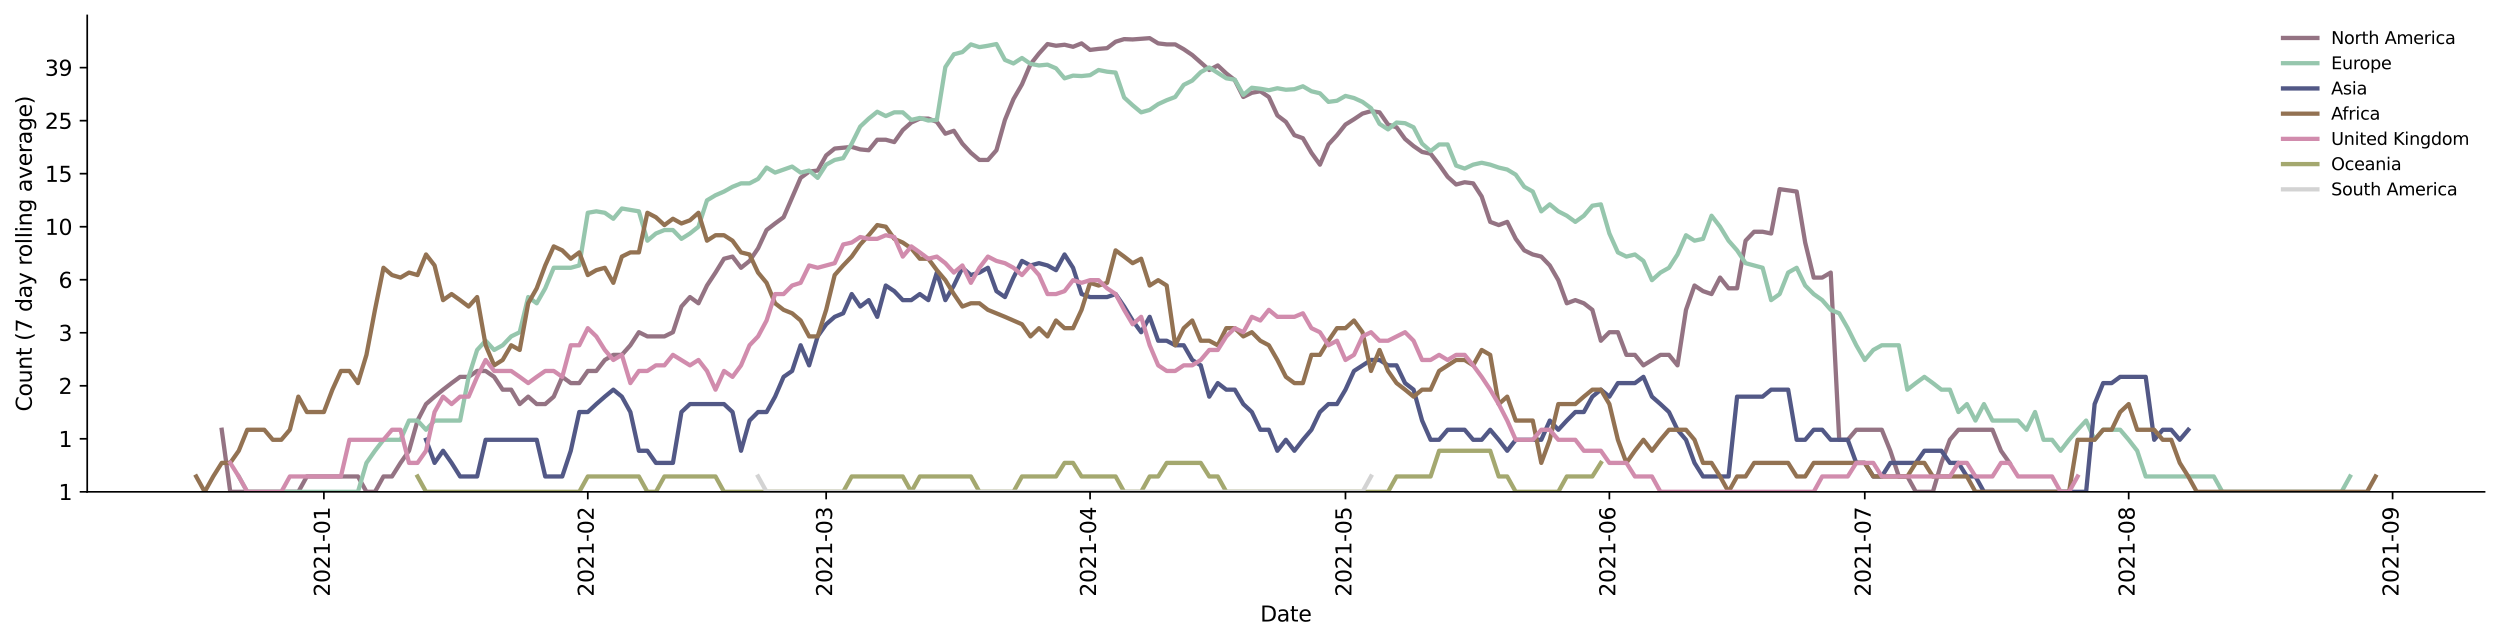 <?xml version="1.0" encoding="utf-8" standalone="no"?>
<!DOCTYPE svg PUBLIC "-//W3C//DTD SVG 1.1//EN"
  "http://www.w3.org/Graphics/SVG/1.1/DTD/svg11.dtd">
<svg height="298.621pt" version="1.1" viewBox="0 0 1163.803 298.621" width="1163.803pt" xmlns="http://www.w3.org/2000/svg" xmlns:xlink="http://www.w3.org/1999/xlink">
 <defs>
  <style type="text/css">*{stroke-linecap:butt;stroke-linejoin:round;}</style>
 </defs>
 <g id="figure_1">
  <g id="patch_1">
   <path d="M 0 298.621 
L 1163.803 298.621 
L 1163.803 0 
L 0 0 
z
" style="fill:#ffffff;"/>
  </g>
  <g id="axes_1">
   <g id="patch_2">
    <path d="M 40.603 228.96 
L 1156.603 228.96 
L 1156.603 7.2 
L 40.603 7.2 
z
" style="fill:#ffffff;"/>
   </g>
   <g id="matplotlib.axis_1">
    <g id="xtick_1">
     <g id="line2d_1">
      <defs>
       <path d="M 0 0 
L 0 3.5 
" id="m7c2597d080" style="stroke:#000000;stroke-width:0.8;"/>
      </defs>
      <g>
       <use style="stroke:#000000;stroke-width:0.8;" x="150.776" xlink:href="#m7c2597d080" y="228.96"/>
      </g>
     </g>
     <g id="text_1">
      <!-- 2021-01 -->
      <g transform="translate(153.536 277.743)rotate(-90)scale(0.1 -0.1)">
       <defs>
        <path d="M 1228 531 
L 3431 531 
L 3431 0 
L 469 0 
L 469 531 
Q 828 903 1448 1529 
Q 2069 2156 2228 2338 
Q 2531 2678 2651 2914 
Q 2772 3150 2772 3378 
Q 2772 3750 2511 3984 
Q 2250 4219 1831 4219 
Q 1534 4219 1204 4116 
Q 875 4013 500 3803 
L 500 4441 
Q 881 4594 1212 4672 
Q 1544 4750 1819 4750 
Q 2544 4750 2975 4387 
Q 3406 4025 3406 3419 
Q 3406 3131 3298 2873 
Q 3191 2616 2906 2266 
Q 2828 2175 2409 1742 
Q 1991 1309 1228 531 
z
" id="DejaVuSans-32" transform="scale(0.016)"/>
        <path d="M 2034 4250 
Q 1547 4250 1301 3770 
Q 1056 3291 1056 2328 
Q 1056 1369 1301 889 
Q 1547 409 2034 409 
Q 2525 409 2770 889 
Q 3016 1369 3016 2328 
Q 3016 3291 2770 3770 
Q 2525 4250 2034 4250 
z
M 2034 4750 
Q 2819 4750 3233 4129 
Q 3647 3509 3647 2328 
Q 3647 1150 3233 529 
Q 2819 -91 2034 -91 
Q 1250 -91 836 529 
Q 422 1150 422 2328 
Q 422 3509 836 4129 
Q 1250 4750 2034 4750 
z
" id="DejaVuSans-30" transform="scale(0.016)"/>
        <path d="M 794 531 
L 1825 531 
L 1825 4091 
L 703 3866 
L 703 4441 
L 1819 4666 
L 2450 4666 
L 2450 531 
L 3481 531 
L 3481 0 
L 794 0 
L 794 531 
z
" id="DejaVuSans-31" transform="scale(0.016)"/>
        <path d="M 313 2009 
L 1997 2009 
L 1997 1497 
L 313 1497 
L 313 2009 
z
" id="DejaVuSans-2d" transform="scale(0.016)"/>
       </defs>
       <use xlink:href="#DejaVuSans-32"/>
       <use x="63.623" xlink:href="#DejaVuSans-30"/>
       <use x="127.246" xlink:href="#DejaVuSans-32"/>
       <use x="190.869" xlink:href="#DejaVuSans-31"/>
       <use x="254.492" xlink:href="#DejaVuSans-2d"/>
       <use x="290.576" xlink:href="#DejaVuSans-30"/>
       <use x="354.199" xlink:href="#DejaVuSans-31"/>
      </g>
     </g>
    </g>
    <g id="xtick_2">
     <g id="line2d_2">
      <g>
       <use style="stroke:#000000;stroke-width:0.8;" x="273.632" xlink:href="#m7c2597d080" y="228.96"/>
      </g>
     </g>
     <g id="text_2">
      <!-- 2021-02 -->
      <g transform="translate(276.391 277.743)rotate(-90)scale(0.1 -0.1)">
       <use xlink:href="#DejaVuSans-32"/>
       <use x="63.623" xlink:href="#DejaVuSans-30"/>
       <use x="127.246" xlink:href="#DejaVuSans-32"/>
       <use x="190.869" xlink:href="#DejaVuSans-31"/>
       <use x="254.492" xlink:href="#DejaVuSans-2d"/>
       <use x="290.576" xlink:href="#DejaVuSans-30"/>
       <use x="354.199" xlink:href="#DejaVuSans-32"/>
      </g>
     </g>
    </g>
    <g id="xtick_3">
     <g id="line2d_3">
      <g>
       <use style="stroke:#000000;stroke-width:0.8;" x="384.597" xlink:href="#m7c2597d080" y="228.96"/>
      </g>
     </g>
     <g id="text_3">
      <!-- 2021-03 -->
      <g transform="translate(387.357 277.743)rotate(-90)scale(0.1 -0.1)">
       <defs>
        <path d="M 2597 2516 
Q 3050 2419 3304 2112 
Q 3559 1806 3559 1356 
Q 3559 666 3084 287 
Q 2609 -91 1734 -91 
Q 1441 -91 1130 -33 
Q 819 25 488 141 
L 488 750 
Q 750 597 1062 519 
Q 1375 441 1716 441 
Q 2309 441 2620 675 
Q 2931 909 2931 1356 
Q 2931 1769 2642 2001 
Q 2353 2234 1838 2234 
L 1294 2234 
L 1294 2753 
L 1863 2753 
Q 2328 2753 2575 2939 
Q 2822 3125 2822 3475 
Q 2822 3834 2567 4026 
Q 2313 4219 1838 4219 
Q 1578 4219 1281 4162 
Q 984 4106 628 3988 
L 628 4550 
Q 988 4650 1302 4700 
Q 1616 4750 1894 4750 
Q 2613 4750 3031 4423 
Q 3450 4097 3450 3541 
Q 3450 3153 3228 2886 
Q 3006 2619 2597 2516 
z
" id="DejaVuSans-33" transform="scale(0.016)"/>
       </defs>
       <use xlink:href="#DejaVuSans-32"/>
       <use x="63.623" xlink:href="#DejaVuSans-30"/>
       <use x="127.246" xlink:href="#DejaVuSans-32"/>
       <use x="190.869" xlink:href="#DejaVuSans-31"/>
       <use x="254.492" xlink:href="#DejaVuSans-2d"/>
       <use x="290.576" xlink:href="#DejaVuSans-30"/>
       <use x="354.199" xlink:href="#DejaVuSans-33"/>
      </g>
     </g>
    </g>
    <g id="xtick_4">
     <g id="line2d_4">
      <g>
       <use style="stroke:#000000;stroke-width:0.8;" x="507.453" xlink:href="#m7c2597d080" y="228.96"/>
      </g>
     </g>
     <g id="text_4">
      <!-- 2021-04 -->
      <g transform="translate(510.212 277.743)rotate(-90)scale(0.1 -0.1)">
       <defs>
        <path d="M 2419 4116 
L 825 1625 
L 2419 1625 
L 2419 4116 
z
M 2253 4666 
L 3047 4666 
L 3047 1625 
L 3713 1625 
L 3713 1100 
L 3047 1100 
L 3047 0 
L 2419 0 
L 2419 1100 
L 313 1100 
L 313 1709 
L 2253 4666 
z
" id="DejaVuSans-34" transform="scale(0.016)"/>
       </defs>
       <use xlink:href="#DejaVuSans-32"/>
       <use x="63.623" xlink:href="#DejaVuSans-30"/>
       <use x="127.246" xlink:href="#DejaVuSans-32"/>
       <use x="190.869" xlink:href="#DejaVuSans-31"/>
       <use x="254.492" xlink:href="#DejaVuSans-2d"/>
       <use x="290.576" xlink:href="#DejaVuSans-30"/>
       <use x="354.199" xlink:href="#DejaVuSans-34"/>
      </g>
     </g>
    </g>
    <g id="xtick_5">
     <g id="line2d_5">
      <g>
       <use style="stroke:#000000;stroke-width:0.8;" x="626.345" xlink:href="#m7c2597d080" y="228.96"/>
      </g>
     </g>
     <g id="text_5">
      <!-- 2021-05 -->
      <g transform="translate(629.104 277.743)rotate(-90)scale(0.1 -0.1)">
       <defs>
        <path d="M 691 4666 
L 3169 4666 
L 3169 4134 
L 1269 4134 
L 1269 2991 
Q 1406 3038 1543 3061 
Q 1681 3084 1819 3084 
Q 2600 3084 3056 2656 
Q 3513 2228 3513 1497 
Q 3513 744 3044 326 
Q 2575 -91 1722 -91 
Q 1428 -91 1123 -41 
Q 819 9 494 109 
L 494 744 
Q 775 591 1075 516 
Q 1375 441 1709 441 
Q 2250 441 2565 725 
Q 2881 1009 2881 1497 
Q 2881 1984 2565 2268 
Q 2250 2553 1709 2553 
Q 1456 2553 1204 2497 
Q 953 2441 691 2322 
L 691 4666 
z
" id="DejaVuSans-35" transform="scale(0.016)"/>
       </defs>
       <use xlink:href="#DejaVuSans-32"/>
       <use x="63.623" xlink:href="#DejaVuSans-30"/>
       <use x="127.246" xlink:href="#DejaVuSans-32"/>
       <use x="190.869" xlink:href="#DejaVuSans-31"/>
       <use x="254.492" xlink:href="#DejaVuSans-2d"/>
       <use x="290.576" xlink:href="#DejaVuSans-30"/>
       <use x="354.199" xlink:href="#DejaVuSans-35"/>
      </g>
     </g>
    </g>
    <g id="xtick_6">
     <g id="line2d_6">
      <g>
       <use style="stroke:#000000;stroke-width:0.8;" x="749.2" xlink:href="#m7c2597d080" y="228.96"/>
      </g>
     </g>
     <g id="text_6">
      <!-- 2021-06 -->
      <g transform="translate(751.959 277.743)rotate(-90)scale(0.1 -0.1)">
       <defs>
        <path d="M 2113 2584 
Q 1688 2584 1439 2293 
Q 1191 2003 1191 1497 
Q 1191 994 1439 701 
Q 1688 409 2113 409 
Q 2538 409 2786 701 
Q 3034 994 3034 1497 
Q 3034 2003 2786 2293 
Q 2538 2584 2113 2584 
z
M 3366 4563 
L 3366 3988 
Q 3128 4100 2886 4159 
Q 2644 4219 2406 4219 
Q 1781 4219 1451 3797 
Q 1122 3375 1075 2522 
Q 1259 2794 1537 2939 
Q 1816 3084 2150 3084 
Q 2853 3084 3261 2657 
Q 3669 2231 3669 1497 
Q 3669 778 3244 343 
Q 2819 -91 2113 -91 
Q 1303 -91 875 529 
Q 447 1150 447 2328 
Q 447 3434 972 4092 
Q 1497 4750 2381 4750 
Q 2619 4750 2861 4703 
Q 3103 4656 3366 4563 
z
" id="DejaVuSans-36" transform="scale(0.016)"/>
       </defs>
       <use xlink:href="#DejaVuSans-32"/>
       <use x="63.623" xlink:href="#DejaVuSans-30"/>
       <use x="127.246" xlink:href="#DejaVuSans-32"/>
       <use x="190.869" xlink:href="#DejaVuSans-31"/>
       <use x="254.492" xlink:href="#DejaVuSans-2d"/>
       <use x="290.576" xlink:href="#DejaVuSans-30"/>
       <use x="354.199" xlink:href="#DejaVuSans-36"/>
      </g>
     </g>
    </g>
    <g id="xtick_7">
     <g id="line2d_7">
      <g>
       <use style="stroke:#000000;stroke-width:0.8;" x="868.092" xlink:href="#m7c2597d080" y="228.96"/>
      </g>
     </g>
     <g id="text_7">
      <!-- 2021-07 -->
      <g transform="translate(870.851 277.743)rotate(-90)scale(0.1 -0.1)">
       <defs>
        <path d="M 525 4666 
L 3525 4666 
L 3525 4397 
L 1831 0 
L 1172 0 
L 2766 4134 
L 525 4134 
L 525 4666 
z
" id="DejaVuSans-37" transform="scale(0.016)"/>
       </defs>
       <use xlink:href="#DejaVuSans-32"/>
       <use x="63.623" xlink:href="#DejaVuSans-30"/>
       <use x="127.246" xlink:href="#DejaVuSans-32"/>
       <use x="190.869" xlink:href="#DejaVuSans-31"/>
       <use x="254.492" xlink:href="#DejaVuSans-2d"/>
       <use x="290.576" xlink:href="#DejaVuSans-30"/>
       <use x="354.199" xlink:href="#DejaVuSans-37"/>
      </g>
     </g>
    </g>
    <g id="xtick_8">
     <g id="line2d_8">
      <g>
       <use style="stroke:#000000;stroke-width:0.8;" x="990.947" xlink:href="#m7c2597d080" y="228.96"/>
      </g>
     </g>
     <g id="text_8">
      <!-- 2021-08 -->
      <g transform="translate(993.706 277.743)rotate(-90)scale(0.1 -0.1)">
       <defs>
        <path d="M 2034 2216 
Q 1584 2216 1326 1975 
Q 1069 1734 1069 1313 
Q 1069 891 1326 650 
Q 1584 409 2034 409 
Q 2484 409 2743 651 
Q 3003 894 3003 1313 
Q 3003 1734 2745 1975 
Q 2488 2216 2034 2216 
z
M 1403 2484 
Q 997 2584 770 2862 
Q 544 3141 544 3541 
Q 544 4100 942 4425 
Q 1341 4750 2034 4750 
Q 2731 4750 3128 4425 
Q 3525 4100 3525 3541 
Q 3525 3141 3298 2862 
Q 3072 2584 2669 2484 
Q 3125 2378 3379 2068 
Q 3634 1759 3634 1313 
Q 3634 634 3220 271 
Q 2806 -91 2034 -91 
Q 1263 -91 848 271 
Q 434 634 434 1313 
Q 434 1759 690 2068 
Q 947 2378 1403 2484 
z
M 1172 3481 
Q 1172 3119 1398 2916 
Q 1625 2713 2034 2713 
Q 2441 2713 2670 2916 
Q 2900 3119 2900 3481 
Q 2900 3844 2670 4047 
Q 2441 4250 2034 4250 
Q 1625 4250 1398 4047 
Q 1172 3844 1172 3481 
z
" id="DejaVuSans-38" transform="scale(0.016)"/>
       </defs>
       <use xlink:href="#DejaVuSans-32"/>
       <use x="63.623" xlink:href="#DejaVuSans-30"/>
       <use x="127.246" xlink:href="#DejaVuSans-32"/>
       <use x="190.869" xlink:href="#DejaVuSans-31"/>
       <use x="254.492" xlink:href="#DejaVuSans-2d"/>
       <use x="290.576" xlink:href="#DejaVuSans-30"/>
       <use x="354.199" xlink:href="#DejaVuSans-38"/>
      </g>
     </g>
    </g>
    <g id="xtick_9">
     <g id="line2d_9">
      <g>
       <use style="stroke:#000000;stroke-width:0.8;" x="1113.802" xlink:href="#m7c2597d080" y="228.96"/>
      </g>
     </g>
     <g id="text_9">
      <!-- 2021-09 -->
      <g transform="translate(1116.561 277.743)rotate(-90)scale(0.1 -0.1)">
       <defs>
        <path d="M 703 97 
L 703 672 
Q 941 559 1184 500 
Q 1428 441 1663 441 
Q 2288 441 2617 861 
Q 2947 1281 2994 2138 
Q 2813 1869 2534 1725 
Q 2256 1581 1919 1581 
Q 1219 1581 811 2004 
Q 403 2428 403 3163 
Q 403 3881 828 4315 
Q 1253 4750 1959 4750 
Q 2769 4750 3195 4129 
Q 3622 3509 3622 2328 
Q 3622 1225 3098 567 
Q 2575 -91 1691 -91 
Q 1453 -91 1209 -44 
Q 966 3 703 97 
z
M 1959 2075 
Q 2384 2075 2632 2365 
Q 2881 2656 2881 3163 
Q 2881 3666 2632 3958 
Q 2384 4250 1959 4250 
Q 1534 4250 1286 3958 
Q 1038 3666 1038 3163 
Q 1038 2656 1286 2365 
Q 1534 2075 1959 2075 
z
" id="DejaVuSans-39" transform="scale(0.016)"/>
       </defs>
       <use xlink:href="#DejaVuSans-32"/>
       <use x="63.623" xlink:href="#DejaVuSans-30"/>
       <use x="127.246" xlink:href="#DejaVuSans-32"/>
       <use x="190.869" xlink:href="#DejaVuSans-31"/>
       <use x="254.492" xlink:href="#DejaVuSans-2d"/>
       <use x="290.576" xlink:href="#DejaVuSans-30"/>
       <use x="354.199" xlink:href="#DejaVuSans-39"/>
      </g>
     </g>
    </g>
    <g id="text_10">
     <!-- Date -->
     <g transform="translate(586.652 289.341)scale(0.1 -0.1)">
      <defs>
       <path d="M 1259 4147 
L 1259 519 
L 2022 519 
Q 2988 519 3436 956 
Q 3884 1394 3884 2338 
Q 3884 3275 3436 3711 
Q 2988 4147 2022 4147 
L 1259 4147 
z
M 628 4666 
L 1925 4666 
Q 3281 4666 3915 4102 
Q 4550 3538 4550 2338 
Q 4550 1131 3912 565 
Q 3275 0 1925 0 
L 628 0 
L 628 4666 
z
" id="DejaVuSans-44" transform="scale(0.016)"/>
       <path d="M 2194 1759 
Q 1497 1759 1228 1600 
Q 959 1441 959 1056 
Q 959 750 1161 570 
Q 1363 391 1709 391 
Q 2188 391 2477 730 
Q 2766 1069 2766 1631 
L 2766 1759 
L 2194 1759 
z
M 3341 1997 
L 3341 0 
L 2766 0 
L 2766 531 
Q 2569 213 2275 61 
Q 1981 -91 1556 -91 
Q 1019 -91 701 211 
Q 384 513 384 1019 
Q 384 1609 779 1909 
Q 1175 2209 1959 2209 
L 2766 2209 
L 2766 2266 
Q 2766 2663 2505 2880 
Q 2244 3097 1772 3097 
Q 1472 3097 1187 3025 
Q 903 2953 641 2809 
L 641 3341 
Q 956 3463 1253 3523 
Q 1550 3584 1831 3584 
Q 2591 3584 2966 3190 
Q 3341 2797 3341 1997 
z
" id="DejaVuSans-61" transform="scale(0.016)"/>
       <path d="M 1172 4494 
L 1172 3500 
L 2356 3500 
L 2356 3053 
L 1172 3053 
L 1172 1153 
Q 1172 725 1289 603 
Q 1406 481 1766 481 
L 2356 481 
L 2356 0 
L 1766 0 
Q 1100 0 847 248 
Q 594 497 594 1153 
L 594 3053 
L 172 3053 
L 172 3500 
L 594 3500 
L 594 4494 
L 1172 4494 
z
" id="DejaVuSans-74" transform="scale(0.016)"/>
       <path d="M 3597 1894 
L 3597 1613 
L 953 1613 
Q 991 1019 1311 708 
Q 1631 397 2203 397 
Q 2534 397 2845 478 
Q 3156 559 3463 722 
L 3463 178 
Q 3153 47 2828 -22 
Q 2503 -91 2169 -91 
Q 1331 -91 842 396 
Q 353 884 353 1716 
Q 353 2575 817 3079 
Q 1281 3584 2069 3584 
Q 2775 3584 3186 3129 
Q 3597 2675 3597 1894 
z
M 3022 2063 
Q 3016 2534 2758 2815 
Q 2500 3097 2075 3097 
Q 1594 3097 1305 2825 
Q 1016 2553 972 2059 
L 3022 2063 
z
" id="DejaVuSans-65" transform="scale(0.016)"/>
      </defs>
      <use xlink:href="#DejaVuSans-44"/>
      <use x="77.002" xlink:href="#DejaVuSans-61"/>
      <use x="138.281" xlink:href="#DejaVuSans-74"/>
      <use x="177.49" xlink:href="#DejaVuSans-65"/>
     </g>
    </g>
   </g>
   <g id="matplotlib.axis_2">
    <g id="ytick_1">
     <g id="line2d_10">
      <defs>
       <path d="M 0 0 
L -3.5 0 
" id="m34ec161198" style="stroke:#000000;stroke-width:0.8;"/>
      </defs>
      <g>
       <use style="stroke:#000000;stroke-width:0.8;" x="40.603" xlink:href="#m34ec161198" y="228.96"/>
      </g>
     </g>
     <g id="text_11">
      <!-- 1 -->
      <g transform="translate(27.241 232.759)scale(0.1 -0.1)">
       <use xlink:href="#DejaVuSans-31"/>
      </g>
     </g>
    </g>
    <g id="ytick_2">
     <g id="line2d_11">
      <g>
       <use style="stroke:#000000;stroke-width:0.8;" x="40.603" xlink:href="#m34ec161198" y="204.276"/>
      </g>
     </g>
     <g id="text_12">
      <!-- 1 -->
      <g transform="translate(27.241 208.075)scale(0.1 -0.1)">
       <use xlink:href="#DejaVuSans-31"/>
      </g>
     </g>
    </g>
    <g id="ytick_3">
     <g id="line2d_12">
      <g>
       <use style="stroke:#000000;stroke-width:0.8;" x="40.603" xlink:href="#m34ec161198" y="179.591"/>
      </g>
     </g>
     <g id="text_13">
      <!-- 2 -->
      <g transform="translate(27.241 183.39)scale(0.1 -0.1)">
       <use xlink:href="#DejaVuSans-32"/>
      </g>
     </g>
    </g>
    <g id="ytick_4">
     <g id="line2d_13">
      <g>
       <use style="stroke:#000000;stroke-width:0.8;" x="40.603" xlink:href="#m34ec161198" y="154.907"/>
      </g>
     </g>
     <g id="text_14">
      <!-- 3 -->
      <g transform="translate(27.241 158.706)scale(0.1 -0.1)">
       <use xlink:href="#DejaVuSans-33"/>
      </g>
     </g>
    </g>
    <g id="ytick_5">
     <g id="line2d_14">
      <g>
       <use style="stroke:#000000;stroke-width:0.8;" x="40.603" xlink:href="#m34ec161198" y="130.223"/>
      </g>
     </g>
     <g id="text_15">
      <!-- 6 -->
      <g transform="translate(27.241 134.022)scale(0.1 -0.1)">
       <use xlink:href="#DejaVuSans-36"/>
      </g>
     </g>
    </g>
    <g id="ytick_6">
     <g id="line2d_15">
      <g>
       <use style="stroke:#000000;stroke-width:0.8;" x="40.603" xlink:href="#m34ec161198" y="105.538"/>
      </g>
     </g>
     <g id="text_16">
      <!-- 10 -->
      <g transform="translate(20.878 109.337)scale(0.1 -0.1)">
       <use xlink:href="#DejaVuSans-31"/>
       <use x="63.623" xlink:href="#DejaVuSans-30"/>
      </g>
     </g>
    </g>
    <g id="ytick_7">
     <g id="line2d_16">
      <g>
       <use style="stroke:#000000;stroke-width:0.8;" x="40.603" xlink:href="#m34ec161198" y="80.854"/>
      </g>
     </g>
     <g id="text_17">
      <!-- 15 -->
      <g transform="translate(20.878 84.653)scale(0.1 -0.1)">
       <use xlink:href="#DejaVuSans-31"/>
       <use x="63.623" xlink:href="#DejaVuSans-35"/>
      </g>
     </g>
    </g>
    <g id="ytick_8">
     <g id="line2d_17">
      <g>
       <use style="stroke:#000000;stroke-width:0.8;" x="40.603" xlink:href="#m34ec161198" y="56.169"/>
      </g>
     </g>
     <g id="text_18">
      <!-- 25 -->
      <g transform="translate(20.878 59.969)scale(0.1 -0.1)">
       <use xlink:href="#DejaVuSans-32"/>
       <use x="63.623" xlink:href="#DejaVuSans-35"/>
      </g>
     </g>
    </g>
    <g id="ytick_9">
     <g id="line2d_18">
      <g>
       <use style="stroke:#000000;stroke-width:0.8;" x="40.603" xlink:href="#m34ec161198" y="31.485"/>
      </g>
     </g>
     <g id="text_19">
      <!-- 39 -->
      <g transform="translate(20.878 35.284)scale(0.1 -0.1)">
       <use xlink:href="#DejaVuSans-33"/>
       <use x="63.623" xlink:href="#DejaVuSans-39"/>
      </g>
     </g>
    </g>
    <g id="text_20">
     <!-- Count (7 day rolling average) -->
     <g transform="translate(14.798 191.548)rotate(-90)scale(0.1 -0.1)">
      <defs>
       <path d="M 4122 4306 
L 4122 3641 
Q 3803 3938 3442 4084 
Q 3081 4231 2675 4231 
Q 1875 4231 1450 3742 
Q 1025 3253 1025 2328 
Q 1025 1406 1450 917 
Q 1875 428 2675 428 
Q 3081 428 3442 575 
Q 3803 722 4122 1019 
L 4122 359 
Q 3791 134 3420 21 
Q 3050 -91 2638 -91 
Q 1578 -91 968 557 
Q 359 1206 359 2328 
Q 359 3453 968 4101 
Q 1578 4750 2638 4750 
Q 3056 4750 3426 4639 
Q 3797 4528 4122 4306 
z
" id="DejaVuSans-43" transform="scale(0.016)"/>
       <path d="M 1959 3097 
Q 1497 3097 1228 2736 
Q 959 2375 959 1747 
Q 959 1119 1226 758 
Q 1494 397 1959 397 
Q 2419 397 2687 759 
Q 2956 1122 2956 1747 
Q 2956 2369 2687 2733 
Q 2419 3097 1959 3097 
z
M 1959 3584 
Q 2709 3584 3137 3096 
Q 3566 2609 3566 1747 
Q 3566 888 3137 398 
Q 2709 -91 1959 -91 
Q 1206 -91 779 398 
Q 353 888 353 1747 
Q 353 2609 779 3096 
Q 1206 3584 1959 3584 
z
" id="DejaVuSans-6f" transform="scale(0.016)"/>
       <path d="M 544 1381 
L 544 3500 
L 1119 3500 
L 1119 1403 
Q 1119 906 1312 657 
Q 1506 409 1894 409 
Q 2359 409 2629 706 
Q 2900 1003 2900 1516 
L 2900 3500 
L 3475 3500 
L 3475 0 
L 2900 0 
L 2900 538 
Q 2691 219 2414 64 
Q 2138 -91 1772 -91 
Q 1169 -91 856 284 
Q 544 659 544 1381 
z
M 1991 3584 
L 1991 3584 
z
" id="DejaVuSans-75" transform="scale(0.016)"/>
       <path d="M 3513 2113 
L 3513 0 
L 2938 0 
L 2938 2094 
Q 2938 2591 2744 2837 
Q 2550 3084 2163 3084 
Q 1697 3084 1428 2787 
Q 1159 2491 1159 1978 
L 1159 0 
L 581 0 
L 581 3500 
L 1159 3500 
L 1159 2956 
Q 1366 3272 1645 3428 
Q 1925 3584 2291 3584 
Q 2894 3584 3203 3211 
Q 3513 2838 3513 2113 
z
" id="DejaVuSans-6e" transform="scale(0.016)"/>
       <path id="DejaVuSans-20" transform="scale(0.016)"/>
       <path d="M 1984 4856 
Q 1566 4138 1362 3434 
Q 1159 2731 1159 2009 
Q 1159 1288 1364 580 
Q 1569 -128 1984 -844 
L 1484 -844 
Q 1016 -109 783 600 
Q 550 1309 550 2009 
Q 550 2706 781 3412 
Q 1013 4119 1484 4856 
L 1984 4856 
z
" id="DejaVuSans-28" transform="scale(0.016)"/>
       <path d="M 2906 2969 
L 2906 4863 
L 3481 4863 
L 3481 0 
L 2906 0 
L 2906 525 
Q 2725 213 2448 61 
Q 2172 -91 1784 -91 
Q 1150 -91 751 415 
Q 353 922 353 1747 
Q 353 2572 751 3078 
Q 1150 3584 1784 3584 
Q 2172 3584 2448 3432 
Q 2725 3281 2906 2969 
z
M 947 1747 
Q 947 1113 1208 752 
Q 1469 391 1925 391 
Q 2381 391 2643 752 
Q 2906 1113 2906 1747 
Q 2906 2381 2643 2742 
Q 2381 3103 1925 3103 
Q 1469 3103 1208 2742 
Q 947 2381 947 1747 
z
" id="DejaVuSans-64" transform="scale(0.016)"/>
       <path d="M 2059 -325 
Q 1816 -950 1584 -1140 
Q 1353 -1331 966 -1331 
L 506 -1331 
L 506 -850 
L 844 -850 
Q 1081 -850 1212 -737 
Q 1344 -625 1503 -206 
L 1606 56 
L 191 3500 
L 800 3500 
L 1894 763 
L 2988 3500 
L 3597 3500 
L 2059 -325 
z
" id="DejaVuSans-79" transform="scale(0.016)"/>
       <path d="M 2631 2963 
Q 2534 3019 2420 3045 
Q 2306 3072 2169 3072 
Q 1681 3072 1420 2755 
Q 1159 2438 1159 1844 
L 1159 0 
L 581 0 
L 581 3500 
L 1159 3500 
L 1159 2956 
Q 1341 3275 1631 3429 
Q 1922 3584 2338 3584 
Q 2397 3584 2469 3576 
Q 2541 3569 2628 3553 
L 2631 2963 
z
" id="DejaVuSans-72" transform="scale(0.016)"/>
       <path d="M 603 4863 
L 1178 4863 
L 1178 0 
L 603 0 
L 603 4863 
z
" id="DejaVuSans-6c" transform="scale(0.016)"/>
       <path d="M 603 3500 
L 1178 3500 
L 1178 0 
L 603 0 
L 603 3500 
z
M 603 4863 
L 1178 4863 
L 1178 4134 
L 603 4134 
L 603 4863 
z
" id="DejaVuSans-69" transform="scale(0.016)"/>
       <path d="M 2906 1791 
Q 2906 2416 2648 2759 
Q 2391 3103 1925 3103 
Q 1463 3103 1205 2759 
Q 947 2416 947 1791 
Q 947 1169 1205 825 
Q 1463 481 1925 481 
Q 2391 481 2648 825 
Q 2906 1169 2906 1791 
z
M 3481 434 
Q 3481 -459 3084 -895 
Q 2688 -1331 1869 -1331 
Q 1566 -1331 1297 -1286 
Q 1028 -1241 775 -1147 
L 775 -588 
Q 1028 -725 1275 -790 
Q 1522 -856 1778 -856 
Q 2344 -856 2625 -561 
Q 2906 -266 2906 331 
L 2906 616 
Q 2728 306 2450 153 
Q 2172 0 1784 0 
Q 1141 0 747 490 
Q 353 981 353 1791 
Q 353 2603 747 3093 
Q 1141 3584 1784 3584 
Q 2172 3584 2450 3431 
Q 2728 3278 2906 2969 
L 2906 3500 
L 3481 3500 
L 3481 434 
z
" id="DejaVuSans-67" transform="scale(0.016)"/>
       <path d="M 191 3500 
L 800 3500 
L 1894 563 
L 2988 3500 
L 3597 3500 
L 2284 0 
L 1503 0 
L 191 3500 
z
" id="DejaVuSans-76" transform="scale(0.016)"/>
       <path d="M 513 4856 
L 1013 4856 
Q 1481 4119 1714 3412 
Q 1947 2706 1947 2009 
Q 1947 1309 1714 600 
Q 1481 -109 1013 -844 
L 513 -844 
Q 928 -128 1133 580 
Q 1338 1288 1338 2009 
Q 1338 2731 1133 3434 
Q 928 4138 513 4856 
z
" id="DejaVuSans-29" transform="scale(0.016)"/>
      </defs>
      <use xlink:href="#DejaVuSans-43"/>
      <use x="69.824" xlink:href="#DejaVuSans-6f"/>
      <use x="131.006" xlink:href="#DejaVuSans-75"/>
      <use x="194.385" xlink:href="#DejaVuSans-6e"/>
      <use x="257.764" xlink:href="#DejaVuSans-74"/>
      <use x="296.973" xlink:href="#DejaVuSans-20"/>
      <use x="328.76" xlink:href="#DejaVuSans-28"/>
      <use x="367.773" xlink:href="#DejaVuSans-37"/>
      <use x="431.396" xlink:href="#DejaVuSans-20"/>
      <use x="463.184" xlink:href="#DejaVuSans-64"/>
      <use x="526.66" xlink:href="#DejaVuSans-61"/>
      <use x="587.939" xlink:href="#DejaVuSans-79"/>
      <use x="647.119" xlink:href="#DejaVuSans-20"/>
      <use x="678.906" xlink:href="#DejaVuSans-72"/>
      <use x="717.77" xlink:href="#DejaVuSans-6f"/>
      <use x="778.951" xlink:href="#DejaVuSans-6c"/>
      <use x="806.734" xlink:href="#DejaVuSans-6c"/>
      <use x="834.518" xlink:href="#DejaVuSans-69"/>
      <use x="862.301" xlink:href="#DejaVuSans-6e"/>
      <use x="925.68" xlink:href="#DejaVuSans-67"/>
      <use x="989.156" xlink:href="#DejaVuSans-20"/>
      <use x="1020.943" xlink:href="#DejaVuSans-61"/>
      <use x="1082.223" xlink:href="#DejaVuSans-76"/>
      <use x="1141.402" xlink:href="#DejaVuSans-65"/>
      <use x="1202.926" xlink:href="#DejaVuSans-72"/>
      <use x="1244.039" xlink:href="#DejaVuSans-61"/>
      <use x="1305.318" xlink:href="#DejaVuSans-67"/>
      <use x="1368.795" xlink:href="#DejaVuSans-65"/>
      <use x="1430.318" xlink:href="#DejaVuSans-29"/>
     </g>
    </g>
   </g>
   <g id="line2d_19">
    <path clip-path="url(#p5d20392538)" d="M 103.22 200.069 
L 107.183 228.96 
L 138.887 228.96 
L 142.85 221.803 
L 166.629 221.803 
L 170.592 228.96 
L 174.555 228.96 
L 178.518 221.803 
L 182.481 221.803 
L 186.444 215.489 
L 190.407 209.842 
L 194.37 195.779 
L 198.333 188.108 
L 202.296 184.649 
L 206.259 181.399 
L 210.222 178.336 
L 214.186 175.437 
L 218.149 175.437 
L 222.112 172.688 
L 226.075 172.688 
L 230.038 175.437 
L 234.001 181.399 
L 237.964 181.399 
L 241.927 188.108 
L 245.89 184.649 
L 249.853 188.108 
L 253.816 188.108 
L 257.779 184.649 
L 261.742 175.437 
L 265.705 178.336 
L 269.668 178.336 
L 273.632 172.688 
L 277.595 172.688 
L 281.558 167.579 
L 285.521 165.197 
L 289.484 165.197 
L 293.447 160.727 
L 297.41 154.653 
L 301.373 156.602 
L 309.299 156.602 
L 313.262 154.653 
L 317.225 142.692 
L 321.188 138.284 
L 325.151 141.182 
L 329.114 132.919 
L 333.078 126.89 
L 337.041 120.45 
L 341.004 119.448 
L 344.967 124.656 
L 348.93 121.471 
L 352.893 115.618 
L 356.856 107.092 
L 360.819 104.028 
L 364.782 101.13 
L 372.708 82.793 
L 376.671 79.869 
L 380.634 79.397 
L 384.597 72.357 
L 388.561 69.156 
L 396.487 68.384 
L 400.45 69.546 
L 404.413 69.938 
L 408.376 65.045 
L 412.339 65.045 
L 416.302 66.135 
L 420.265 60.561 
L 424.228 57.04 
L 428.191 55.212 
L 432.154 55.212 
L 436.117 56.731 
L 440.08 62.242 
L 444.043 60.893 
L 448.007 66.874 
L 451.97 71.134 
L 455.933 74.459 
L 459.896 74.459 
L 463.859 69.938 
L 467.822 55.815 
L 471.785 46.143 
L 475.748 39.271 
L 479.711 29.907 
L 483.674 24.917 
L 487.637 20.509 
L 491.6 21.299 
L 495.563 20.824 
L 499.526 21.778 
L 503.489 20.197 
L 507.453 23.242 
L 511.416 22.75 
L 515.379 22.424 
L 519.342 19.423 
L 523.305 18.209 
L 527.268 18.359 
L 535.194 17.76 
L 539.157 20.197 
L 543.12 20.666 
L 547.083 20.666 
L 551.046 22.913 
L 555.009 25.602 
L 562.936 32.588 
L 566.899 30.47 
L 570.862 34.182 
L 574.825 37.305 
L 578.788 45.141 
L 582.751 43.192 
L 586.714 42.479 
L 590.677 45.141 
L 594.64 53.736 
L 598.603 56.731 
L 602.566 62.929 
L 606.529 64.33 
L 610.492 71.134 
L 614.455 76.647 
L 618.418 67.248 
L 622.382 62.929 
L 626.345 57.977 
L 630.308 55.513 
L 634.271 52.869 
L 638.234 51.734 
L 642.197 52.298 
L 646.16 57.977 
L 650.123 59.254 
L 654.086 64.686 
L 658.049 68.003 
L 662.012 70.732 
L 665.975 71.538 
L 669.938 76.647 
L 673.901 82.295 
L 677.864 85.887 
L 681.828 84.835 
L 685.791 85.358 
L 689.754 91.475 
L 693.717 103.289 
L 697.68 104.778 
L 701.643 103.289 
L 705.606 111.186 
L 709.569 116.55 
L 713.532 118.465 
L 717.495 119.448 
L 721.458 123.574 
L 725.421 130.426 
L 729.384 141.182 
L 733.347 139.713 
L 737.311 141.182 
L 741.274 144.246 
L 745.237 158.625 
L 749.2 154.653 
L 753.163 154.653 
L 757.126 165.197 
L 761.089 165.197 
L 765.052 170.073 
L 772.978 165.197 
L 776.941 165.197 
L 780.904 170.073 
L 784.867 144.246 
L 788.83 132.919 
L 792.793 135.534 
L 796.757 136.891 
L 800.72 129.221 
L 804.683 134.211 
L 808.646 134.211 
L 812.609 112.043 
L 816.572 107.886 
L 820.535 107.886 
L 824.498 108.692 
L 828.461 88.053 
L 836.387 89.169 
L 840.35 112.915 
L 844.313 129.221 
L 848.276 129.221 
L 852.239 126.89 
L 856.203 204.733 
L 860.166 204.733 
L 864.129 200.069 
L 876.018 200.069 
L 879.981 209.842 
L 883.944 221.803 
L 887.907 221.803 
L 891.87 228.96 
L 899.796 228.96 
L 903.759 215.489 
L 907.722 204.733 
L 911.686 200.069 
L 927.538 200.069 
L 931.501 209.842 
L 935.464 215.489 
L 935.464 215.489 
" style="fill:none;stroke:#947383;stroke-linecap:square;stroke-width:2;"/>
   </g>
   <g id="line2d_20">
    <path clip-path="url(#p5d20392538)" d="M 111.146 221.803 
L 115.109 228.96 
L 166.629 228.96 
L 170.592 215.489 
L 174.555 209.842 
L 178.518 204.733 
L 186.444 204.733 
L 190.407 195.779 
L 194.37 195.779 
L 198.333 200.069 
L 202.296 195.779 
L 214.186 195.779 
L 218.149 175.437 
L 222.112 162.915 
L 226.075 158.625 
L 230.038 162.915 
L 234.001 160.727 
L 237.964 156.602 
L 241.927 154.653 
L 245.89 138.284 
L 249.853 141.182 
L 253.816 134.211 
L 257.779 124.656 
L 265.705 124.656 
L 269.668 123.574 
L 273.632 99.055 
L 277.595 98.381 
L 281.558 99.055 
L 285.521 101.84 
L 289.484 97.057 
L 297.41 98.381 
L 301.373 112.043 
L 305.336 108.692 
L 309.299 107.092 
L 313.262 107.092 
L 317.225 111.186 
L 321.188 108.692 
L 325.151 105.538 
L 329.114 93.272 
L 333.078 90.889 
L 337.041 89.169 
L 341.004 86.959 
L 344.967 85.358 
L 348.93 85.358 
L 352.893 83.297 
L 356.856 78.004 
L 360.819 80.345 
L 368.745 77.548 
L 372.708 80.345 
L 376.671 79.397 
L 380.634 82.793 
L 384.597 76.647 
L 388.561 74.459 
L 392.524 73.608 
L 396.487 66.874 
L 400.45 58.932 
L 404.413 55.212 
L 408.376 52.016 
L 412.339 54.028 
L 416.302 52.298 
L 420.265 52.298 
L 424.228 55.815 
L 428.191 54.914 
L 432.154 56.118 
L 436.117 55.815 
L 440.08 31.231 
L 444.043 25.259 
L 448.007 24.241 
L 451.97 20.666 
L 455.933 21.939 
L 459.896 21.299 
L 463.859 20.509 
L 467.822 27.891 
L 471.785 29.535 
L 475.748 26.999 
L 479.711 29.721 
L 483.674 30.47 
L 487.637 30.094 
L 491.6 31.808 
L 495.563 36.455 
L 499.526 35.203 
L 503.489 35.41 
L 507.453 34.997 
L 511.416 32.588 
L 515.379 33.379 
L 519.342 33.779 
L 523.305 45.39 
L 527.268 48.999 
L 531.231 52.298 
L 535.194 51.176 
L 539.157 48.468 
L 543.12 46.651 
L 547.083 45.141 
L 551.046 39.494 
L 555.009 37.52 
L 558.972 33.579 
L 562.936 31.423 
L 570.862 36.455 
L 574.825 37.091 
L 578.788 44.157 
L 582.751 40.851 
L 586.714 41.311 
L 590.677 42.008 
L 594.64 41.08 
L 598.603 41.775 
L 602.566 41.542 
L 606.529 40.168 
L 610.492 42.479 
L 614.455 43.431 
L 618.418 47.422 
L 622.382 46.907 
L 626.345 44.647 
L 630.308 45.64 
L 634.271 47.422 
L 638.234 50.349 
L 642.197 57.663 
L 646.16 60.231 
L 650.123 57.04 
L 654.086 57.351 
L 658.049 59.254 
L 662.012 66.874 
L 665.975 70.334 
L 669.938 67.248 
L 673.901 67.248 
L 677.864 77.096 
L 681.828 78.464 
L 685.791 76.647 
L 689.754 75.761 
L 693.717 76.647 
L 697.68 78.004 
L 701.643 78.928 
L 705.606 81.311 
L 709.569 86.959 
L 713.532 89.169 
L 717.495 98.381 
L 721.458 95.131 
L 725.421 98.381 
L 729.384 100.429 
L 733.347 103.289 
L 737.311 100.429 
L 741.274 95.765 
L 745.237 95.131 
L 749.2 108.692 
L 753.163 117.499 
L 757.126 119.448 
L 761.089 118.465 
L 765.052 121.471 
L 769.015 130.426 
L 772.978 126.89 
L 776.941 124.656 
L 780.904 118.465 
L 784.867 109.51 
L 788.83 112.043 
L 792.793 111.186 
L 796.757 100.429 
L 800.72 105.538 
L 804.683 112.043 
L 808.646 116.55 
L 812.609 122.512 
L 820.535 124.656 
L 824.498 139.713 
L 828.461 136.891 
L 832.424 126.89 
L 836.387 124.656 
L 840.35 132.919 
L 844.313 136.891 
L 848.276 139.713 
L 852.239 144.246 
L 856.203 145.846 
L 860.166 152.772 
L 864.129 160.727 
L 868.092 167.579 
L 872.055 162.915 
L 876.018 160.727 
L 883.944 160.727 
L 887.907 181.399 
L 891.87 178.336 
L 895.833 175.437 
L 899.796 178.336 
L 903.759 181.399 
L 907.722 181.399 
L 911.686 191.806 
L 915.649 188.108 
L 919.612 195.779 
L 923.575 188.108 
L 927.538 195.779 
L 939.427 195.779 
L 943.39 200.069 
L 947.353 191.806 
L 951.316 204.733 
L 955.279 204.733 
L 959.242 209.842 
L 963.205 204.733 
L 967.168 200.069 
L 971.132 195.779 
L 975.095 204.733 
L 979.058 200.069 
L 986.984 200.069 
L 990.947 204.733 
L 994.91 209.842 
L 998.873 221.803 
L 1030.578 221.803 
L 1034.541 228.96 
L 1090.024 228.96 
L 1093.987 221.803 
L 1093.987 221.803 
" style="fill:none;stroke:#96c6ad;stroke-linecap:square;stroke-width:2;"/>
   </g>
   <g id="line2d_21">
    <path clip-path="url(#p5d20392538)" d="M 198.333 204.733 
L 202.296 215.489 
L 206.259 209.842 
L 210.222 215.489 
L 214.186 221.803 
L 222.112 221.803 
L 226.075 204.733 
L 249.853 204.733 
L 253.816 221.803 
L 261.742 221.803 
L 265.705 209.842 
L 269.668 191.806 
L 273.632 191.806 
L 277.595 188.108 
L 281.558 184.649 
L 285.521 181.399 
L 289.484 184.649 
L 293.447 191.806 
L 297.41 209.842 
L 301.373 209.842 
L 305.336 215.489 
L 313.262 215.489 
L 317.225 191.806 
L 321.188 188.108 
L 337.041 188.108 
L 341.004 191.806 
L 344.967 209.842 
L 348.93 195.779 
L 352.893 191.806 
L 356.856 191.806 
L 360.819 184.649 
L 364.782 175.437 
L 368.745 172.688 
L 372.708 160.727 
L 376.671 170.073 
L 380.634 156.602 
L 384.597 150.955 
L 388.561 147.495 
L 392.524 145.846 
L 396.487 136.891 
L 400.45 142.692 
L 404.413 139.713 
L 408.376 147.495 
L 412.339 132.919 
L 416.302 135.534 
L 420.265 139.713 
L 424.228 139.713 
L 428.191 136.891 
L 432.154 139.713 
L 436.117 126.89 
L 440.08 139.713 
L 444.043 132.919 
L 448.007 124.656 
L 451.97 128.043 
L 455.933 126.89 
L 459.896 124.656 
L 463.859 135.534 
L 467.822 138.284 
L 471.785 129.221 
L 475.748 121.471 
L 479.711 123.574 
L 483.674 122.512 
L 487.637 123.574 
L 491.6 125.762 
L 495.563 118.465 
L 499.526 124.656 
L 503.489 136.891 
L 507.453 138.284 
L 515.379 138.284 
L 519.342 136.891 
L 523.305 142.692 
L 527.268 149.197 
L 531.231 154.653 
L 535.194 147.495 
L 539.157 158.625 
L 543.12 158.625 
L 547.083 160.727 
L 551.046 160.727 
L 555.009 167.579 
L 558.972 170.073 
L 562.936 184.649 
L 566.899 178.336 
L 570.862 181.399 
L 574.825 181.399 
L 578.788 188.108 
L 582.751 191.806 
L 586.714 200.069 
L 590.677 200.069 
L 594.64 209.842 
L 598.603 204.733 
L 602.566 209.842 
L 606.529 204.733 
L 610.492 200.069 
L 614.455 191.806 
L 618.418 188.108 
L 622.382 188.108 
L 626.345 181.399 
L 630.308 172.688 
L 638.234 167.579 
L 642.197 167.579 
L 646.16 170.073 
L 650.123 170.073 
L 654.086 178.336 
L 658.049 181.399 
L 662.012 195.779 
L 665.975 204.733 
L 669.938 204.733 
L 673.901 200.069 
L 681.828 200.069 
L 685.791 204.733 
L 689.754 204.733 
L 693.717 200.069 
L 697.68 204.733 
L 701.643 209.842 
L 705.606 204.733 
L 717.495 204.733 
L 721.458 195.779 
L 725.421 200.069 
L 729.384 195.779 
L 733.347 191.806 
L 737.311 191.806 
L 741.274 184.649 
L 745.237 181.399 
L 749.2 184.649 
L 753.163 178.336 
L 761.089 178.336 
L 765.052 175.437 
L 769.015 184.649 
L 772.978 188.108 
L 776.941 191.806 
L 780.904 200.069 
L 784.867 204.733 
L 788.83 215.489 
L 792.793 221.803 
L 804.683 221.803 
L 808.646 184.649 
L 820.535 184.649 
L 824.498 181.399 
L 832.424 181.399 
L 836.387 204.733 
L 840.35 204.733 
L 844.313 200.069 
L 848.276 200.069 
L 852.239 204.733 
L 860.166 204.733 
L 864.129 215.489 
L 868.092 215.489 
L 872.055 221.803 
L 876.018 221.803 
L 879.981 215.489 
L 891.87 215.489 
L 895.833 209.842 
L 903.759 209.842 
L 907.722 215.489 
L 911.686 215.489 
L 915.649 221.803 
L 919.612 221.803 
L 923.575 228.96 
L 971.132 228.96 
L 975.095 188.108 
L 979.058 178.336 
L 983.021 178.336 
L 986.984 175.437 
L 998.873 175.437 
L 1002.836 204.733 
L 1006.799 200.069 
L 1010.762 200.069 
L 1014.725 204.733 
L 1018.688 200.069 
L 1018.688 200.069 
" style="fill:none;stroke:#525886;stroke-linecap:square;stroke-width:2;"/>
   </g>
   <g id="line2d_22">
    <path clip-path="url(#p5d20392538)" d="M 91.33 221.803 
L 95.293 228.96 
L 99.257 221.803 
L 103.22 215.489 
L 107.183 215.489 
L 111.146 209.842 
L 115.109 200.069 
L 123.035 200.069 
L 126.998 204.733 
L 130.961 204.733 
L 134.924 200.069 
L 138.887 184.649 
L 142.85 191.806 
L 150.776 191.806 
L 154.739 181.399 
L 158.703 172.688 
L 162.666 172.688 
L 166.629 178.336 
L 170.592 165.197 
L 174.555 144.246 
L 178.518 124.656 
L 182.481 128.043 
L 186.444 129.221 
L 190.407 126.89 
L 194.37 128.043 
L 198.333 118.465 
L 202.296 123.574 
L 206.259 139.713 
L 210.222 136.891 
L 214.186 139.713 
L 218.149 142.692 
L 222.112 138.284 
L 226.075 160.727 
L 230.038 170.073 
L 234.001 167.579 
L 237.964 160.727 
L 241.927 162.915 
L 245.89 141.182 
L 249.853 134.211 
L 253.816 123.574 
L 257.779 114.702 
L 261.742 116.55 
L 265.705 120.45 
L 269.668 117.499 
L 273.632 128.043 
L 277.595 125.762 
L 281.558 124.656 
L 285.521 131.658 
L 289.484 119.448 
L 293.447 117.499 
L 297.41 117.499 
L 301.373 99.055 
L 305.336 101.13 
L 309.299 104.778 
L 313.262 101.84 
L 317.225 104.028 
L 321.188 102.56 
L 325.151 99.055 
L 329.114 112.043 
L 333.078 109.51 
L 337.041 109.51 
L 341.004 112.043 
L 344.967 117.499 
L 348.93 118.465 
L 352.893 126.89 
L 356.856 131.658 
L 360.819 141.182 
L 364.782 144.246 
L 368.745 145.846 
L 372.708 149.197 
L 376.671 156.602 
L 380.634 156.602 
L 384.597 144.246 
L 388.561 128.043 
L 392.524 123.574 
L 396.487 119.448 
L 400.45 113.801 
L 404.413 109.51 
L 408.376 104.778 
L 412.339 105.538 
L 416.302 111.186 
L 420.265 112.915 
L 424.228 115.618 
L 428.191 120.45 
L 432.154 120.45 
L 436.117 125.762 
L 440.08 130.426 
L 444.043 136.891 
L 448.007 142.692 
L 451.97 141.182 
L 455.933 141.182 
L 459.896 144.246 
L 467.822 147.495 
L 475.748 150.955 
L 479.711 156.602 
L 483.674 152.772 
L 487.637 156.602 
L 491.6 149.197 
L 495.563 152.772 
L 499.526 152.772 
L 503.489 144.246 
L 507.453 131.658 
L 511.416 132.919 
L 515.379 131.658 
L 519.342 116.55 
L 523.305 119.448 
L 527.268 122.512 
L 531.231 120.45 
L 535.194 132.919 
L 539.157 130.426 
L 543.12 132.919 
L 547.083 160.727 
L 551.046 152.772 
L 555.009 149.197 
L 558.972 158.625 
L 562.936 158.625 
L 566.899 160.727 
L 570.862 152.772 
L 574.825 152.772 
L 578.788 156.602 
L 582.751 154.653 
L 586.714 158.625 
L 590.677 160.727 
L 594.64 167.579 
L 598.603 175.437 
L 602.566 178.336 
L 606.529 178.336 
L 610.492 165.197 
L 614.455 165.197 
L 618.418 158.625 
L 622.382 152.772 
L 626.345 152.772 
L 630.308 149.197 
L 634.271 154.653 
L 638.234 172.688 
L 642.197 162.915 
L 646.16 172.688 
L 650.123 178.336 
L 654.086 181.399 
L 658.049 184.649 
L 662.012 181.399 
L 665.975 181.399 
L 669.938 172.688 
L 677.864 167.579 
L 681.828 167.579 
L 685.791 170.073 
L 689.754 162.915 
L 693.717 165.197 
L 697.68 188.108 
L 701.643 184.649 
L 705.606 195.779 
L 713.532 195.779 
L 717.495 215.489 
L 721.458 204.733 
L 725.421 188.108 
L 733.347 188.108 
L 737.311 184.649 
L 741.274 181.399 
L 745.237 181.399 
L 749.2 188.108 
L 753.163 204.733 
L 757.126 215.489 
L 761.089 209.842 
L 765.052 204.733 
L 769.015 209.842 
L 772.978 204.733 
L 776.941 200.069 
L 784.867 200.069 
L 788.83 204.733 
L 792.793 215.489 
L 796.757 215.489 
L 800.72 221.803 
L 804.683 228.96 
L 808.646 221.803 
L 812.609 221.803 
L 816.572 215.489 
L 832.424 215.489 
L 836.387 221.803 
L 840.35 221.803 
L 844.313 215.489 
L 868.092 215.489 
L 872.055 221.803 
L 887.907 221.803 
L 891.87 215.489 
L 895.833 215.489 
L 899.796 221.803 
L 915.649 221.803 
L 919.612 228.96 
L 963.205 228.96 
L 967.168 204.733 
L 975.095 204.733 
L 979.058 200.069 
L 983.021 200.069 
L 986.984 191.806 
L 990.947 188.108 
L 994.91 200.069 
L 1002.836 200.069 
L 1006.799 204.733 
L 1010.762 204.733 
L 1014.725 215.489 
L 1018.688 221.803 
L 1022.651 228.96 
L 1101.913 228.96 
L 1105.876 221.803 
L 1105.876 221.803 
" style="fill:none;stroke:#937252;stroke-linecap:square;stroke-width:2;"/>
   </g>
   <g id="line2d_23">
    <path clip-path="url(#p5d20392538)" d="M 107.183 215.489 
L 111.146 221.803 
L 115.109 228.96 
L 130.961 228.96 
L 134.924 221.803 
L 158.703 221.803 
L 162.666 204.733 
L 178.518 204.733 
L 182.481 200.069 
L 186.444 200.069 
L 190.407 215.489 
L 194.37 215.489 
L 198.333 209.842 
L 202.296 191.806 
L 206.259 184.649 
L 210.222 188.108 
L 214.186 184.649 
L 218.149 184.649 
L 222.112 175.437 
L 226.075 167.579 
L 230.038 172.688 
L 237.964 172.688 
L 241.927 175.437 
L 245.89 178.336 
L 249.853 175.437 
L 253.816 172.688 
L 257.779 172.688 
L 261.742 175.437 
L 265.705 160.727 
L 269.668 160.727 
L 273.632 152.772 
L 277.595 156.602 
L 281.558 162.915 
L 285.521 167.579 
L 289.484 165.197 
L 293.447 178.336 
L 297.41 172.688 
L 301.373 172.688 
L 305.336 170.073 
L 309.299 170.073 
L 313.262 165.197 
L 321.188 170.073 
L 325.151 167.579 
L 329.114 172.688 
L 333.078 181.399 
L 337.041 172.688 
L 341.004 175.437 
L 344.967 170.073 
L 348.93 160.727 
L 352.893 156.602 
L 356.856 149.197 
L 360.819 136.891 
L 364.782 136.891 
L 368.745 132.919 
L 372.708 131.658 
L 376.671 123.574 
L 380.634 124.656 
L 388.561 122.512 
L 392.524 113.801 
L 396.487 112.915 
L 400.45 110.342 
L 404.413 111.186 
L 408.376 111.186 
L 412.339 109.51 
L 416.302 110.342 
L 420.265 119.448 
L 424.228 114.702 
L 428.191 117.499 
L 432.154 120.45 
L 436.117 119.448 
L 440.08 122.512 
L 444.043 126.89 
L 448.007 123.574 
L 451.97 131.658 
L 455.933 124.656 
L 459.896 119.448 
L 463.859 121.471 
L 467.822 122.512 
L 471.785 124.656 
L 475.748 128.043 
L 479.711 123.574 
L 483.674 128.043 
L 487.637 136.891 
L 491.6 136.891 
L 495.563 135.534 
L 499.526 130.426 
L 503.489 131.658 
L 507.453 130.426 
L 511.416 130.426 
L 515.379 134.211 
L 519.342 136.891 
L 523.305 144.246 
L 527.268 150.955 
L 531.231 147.495 
L 535.194 160.727 
L 539.157 170.073 
L 543.12 172.688 
L 547.083 172.688 
L 551.046 170.073 
L 555.009 170.073 
L 558.972 167.579 
L 562.936 162.915 
L 566.899 162.915 
L 570.862 156.602 
L 574.825 152.772 
L 578.788 154.653 
L 582.751 147.495 
L 586.714 149.197 
L 590.677 144.246 
L 594.64 147.495 
L 602.566 147.495 
L 606.529 145.846 
L 610.492 152.772 
L 614.455 154.653 
L 618.418 160.727 
L 622.382 158.625 
L 626.345 167.579 
L 630.308 165.197 
L 634.271 156.602 
L 638.234 154.653 
L 642.197 158.625 
L 646.16 158.625 
L 654.086 154.653 
L 658.049 158.625 
L 662.012 167.579 
L 665.975 167.579 
L 669.938 165.197 
L 673.901 167.579 
L 677.864 165.197 
L 681.828 165.197 
L 685.791 170.073 
L 689.754 175.437 
L 693.717 181.399 
L 697.68 188.108 
L 701.643 195.779 
L 705.606 204.733 
L 713.532 204.733 
L 717.495 200.069 
L 721.458 200.069 
L 725.421 204.733 
L 733.347 204.733 
L 737.311 209.842 
L 745.237 209.842 
L 749.2 215.489 
L 757.126 215.489 
L 761.089 221.803 
L 769.015 221.803 
L 772.978 228.96 
L 844.313 228.96 
L 848.276 221.803 
L 860.166 221.803 
L 864.129 215.489 
L 872.055 215.489 
L 876.018 221.803 
L 907.722 221.803 
L 911.686 215.489 
L 915.649 215.489 
L 919.612 221.803 
L 927.538 221.803 
L 931.501 215.489 
L 935.464 215.489 
L 939.427 221.803 
L 955.279 221.803 
L 959.242 228.96 
L 963.205 228.96 
L 967.168 221.803 
L 967.168 221.803 
" style="fill:none;stroke:#d18cad;stroke-linecap:square;stroke-width:2;"/>
   </g>
   <g id="line2d_24">
    <path clip-path="url(#p5d20392538)" d="M 194.37 221.803 
L 198.333 228.96 
L 269.668 228.96 
L 273.632 221.803 
L 297.41 221.803 
L 301.373 228.96 
L 305.336 228.96 
L 309.299 221.803 
L 333.078 221.803 
L 337.041 228.96 
L 392.524 228.96 
L 396.487 221.803 
L 420.265 221.803 
L 424.228 228.96 
L 428.191 221.803 
L 451.97 221.803 
L 455.933 228.96 
L 471.785 228.96 
L 475.748 221.803 
L 491.6 221.803 
L 495.563 215.489 
L 499.526 215.489 
L 503.489 221.803 
L 519.342 221.803 
L 523.305 228.96 
L 531.231 228.96 
L 535.194 221.803 
L 539.157 221.803 
L 543.12 215.489 
L 558.972 215.489 
L 562.936 221.803 
L 566.899 221.803 
L 570.862 228.96 
L 646.16 228.96 
L 650.123 221.803 
L 665.975 221.803 
L 669.938 209.842 
L 693.717 209.842 
L 697.68 221.803 
L 701.643 221.803 
L 705.606 228.96 
L 725.421 228.96 
L 729.384 221.803 
L 741.274 221.803 
L 745.237 215.489 
L 745.237 215.489 
" style="fill:none;stroke:#a4a86f;stroke-linecap:square;stroke-width:2;"/>
   </g>
   <g id="line2d_25">
    <path clip-path="url(#p5d20392538)" d="M 352.893 221.803 
L 356.856 228.96 
L 360.819 228.96 
L 364.782 228.96 
L 368.745 228.96 
L 372.708 228.96 
L 376.671 228.96 
L 380.634 228.96 
L 384.597 228.96 
L 388.561 228.96 
L 392.524 228.96 
L 396.487 228.96 
L 400.45 228.96 
L 404.413 228.96 
L 408.376 228.96 
L 412.339 228.96 
L 416.302 228.96 
L 420.265 228.96 
L 424.228 228.96 
L 428.191 228.96 
L 432.154 228.96 
L 436.117 228.96 
L 440.08 228.96 
L 444.043 228.96 
L 448.007 228.96 
L 451.97 228.96 
L 455.933 228.96 
L 459.896 228.96 
L 463.859 228.96 
L 467.822 228.96 
L 471.785 228.96 
L 475.748 228.96 
L 479.711 228.96 
L 483.674 228.96 
L 487.637 228.96 
L 491.6 228.96 
L 495.563 228.96 
L 499.526 228.96 
L 503.489 228.96 
L 507.453 228.96 
L 511.416 228.96 
L 515.379 228.96 
L 519.342 228.96 
L 523.305 228.96 
L 527.268 228.96 
L 531.231 228.96 
L 535.194 228.96 
L 539.157 228.96 
L 543.12 228.96 
L 547.083 228.96 
L 551.046 228.96 
L 555.009 228.96 
L 558.972 228.96 
L 562.936 228.96 
L 566.899 228.96 
L 570.862 228.96 
L 574.825 228.96 
L 578.788 228.96 
L 582.751 228.96 
L 586.714 228.96 
L 590.677 228.96 
L 594.64 228.96 
L 598.603 228.96 
L 602.566 228.96 
L 606.529 228.96 
L 610.492 228.96 
L 614.455 228.96 
L 618.418 228.96 
L 622.382 228.96 
L 626.345 228.96 
L 630.308 228.96 
L 634.271 228.96 
L 638.234 221.803 
" style="fill:none;stroke:#d3d3d3;stroke-linecap:square;stroke-width:2;"/>
   </g>
   <g id="patch_3">
    <path d="M 40.603 228.96 
L 40.603 7.2 
" style="fill:none;stroke:#000000;stroke-linecap:square;stroke-linejoin:miter;stroke-width:0.8;"/>
   </g>
   <g id="patch_4">
    <path d="M 40.603 228.96 
L 1156.603 228.96 
" style="fill:none;stroke:#000000;stroke-linecap:square;stroke-linejoin:miter;stroke-width:0.8;"/>
   </g>
   <g id="legend_1">
    <g id="line2d_26">
     <path d="M 1062.792 17.679 
L 1078.792 17.679 
" style="fill:none;stroke:#947383;stroke-linecap:square;stroke-width:2;"/>
    </g>
    <g id="line2d_27"/>
    <g id="text_21">
     <!-- North America -->
     <g transform="translate(1085.192 20.479)scale(0.08 -0.08)">
      <defs>
       <path d="M 628 4666 
L 1478 4666 
L 3547 763 
L 3547 4666 
L 4159 4666 
L 4159 0 
L 3309 0 
L 1241 3903 
L 1241 0 
L 628 0 
L 628 4666 
z
" id="DejaVuSans-4e" transform="scale(0.016)"/>
       <path d="M 3513 2113 
L 3513 0 
L 2938 0 
L 2938 2094 
Q 2938 2591 2744 2837 
Q 2550 3084 2163 3084 
Q 1697 3084 1428 2787 
Q 1159 2491 1159 1978 
L 1159 0 
L 581 0 
L 581 4863 
L 1159 4863 
L 1159 2956 
Q 1366 3272 1645 3428 
Q 1925 3584 2291 3584 
Q 2894 3584 3203 3211 
Q 3513 2838 3513 2113 
z
" id="DejaVuSans-68" transform="scale(0.016)"/>
       <path d="M 2188 4044 
L 1331 1722 
L 3047 1722 
L 2188 4044 
z
M 1831 4666 
L 2547 4666 
L 4325 0 
L 3669 0 
L 3244 1197 
L 1141 1197 
L 716 0 
L 50 0 
L 1831 4666 
z
" id="DejaVuSans-41" transform="scale(0.016)"/>
       <path d="M 3328 2828 
Q 3544 3216 3844 3400 
Q 4144 3584 4550 3584 
Q 5097 3584 5394 3201 
Q 5691 2819 5691 2113 
L 5691 0 
L 5113 0 
L 5113 2094 
Q 5113 2597 4934 2840 
Q 4756 3084 4391 3084 
Q 3944 3084 3684 2787 
Q 3425 2491 3425 1978 
L 3425 0 
L 2847 0 
L 2847 2094 
Q 2847 2600 2669 2842 
Q 2491 3084 2119 3084 
Q 1678 3084 1418 2786 
Q 1159 2488 1159 1978 
L 1159 0 
L 581 0 
L 581 3500 
L 1159 3500 
L 1159 2956 
Q 1356 3278 1631 3431 
Q 1906 3584 2284 3584 
Q 2666 3584 2933 3390 
Q 3200 3197 3328 2828 
z
" id="DejaVuSans-6d" transform="scale(0.016)"/>
       <path d="M 3122 3366 
L 3122 2828 
Q 2878 2963 2633 3030 
Q 2388 3097 2138 3097 
Q 1578 3097 1268 2742 
Q 959 2388 959 1747 
Q 959 1106 1268 751 
Q 1578 397 2138 397 
Q 2388 397 2633 464 
Q 2878 531 3122 666 
L 3122 134 
Q 2881 22 2623 -34 
Q 2366 -91 2075 -91 
Q 1284 -91 818 406 
Q 353 903 353 1747 
Q 353 2603 823 3093 
Q 1294 3584 2113 3584 
Q 2378 3584 2631 3529 
Q 2884 3475 3122 3366 
z
" id="DejaVuSans-63" transform="scale(0.016)"/>
      </defs>
      <use xlink:href="#DejaVuSans-4e"/>
      <use x="74.805" xlink:href="#DejaVuSans-6f"/>
      <use x="135.986" xlink:href="#DejaVuSans-72"/>
      <use x="177.1" xlink:href="#DejaVuSans-74"/>
      <use x="216.309" xlink:href="#DejaVuSans-68"/>
      <use x="279.688" xlink:href="#DejaVuSans-20"/>
      <use x="311.475" xlink:href="#DejaVuSans-41"/>
      <use x="379.883" xlink:href="#DejaVuSans-6d"/>
      <use x="477.295" xlink:href="#DejaVuSans-65"/>
      <use x="538.818" xlink:href="#DejaVuSans-72"/>
      <use x="579.932" xlink:href="#DejaVuSans-69"/>
      <use x="607.715" xlink:href="#DejaVuSans-63"/>
      <use x="662.695" xlink:href="#DejaVuSans-61"/>
     </g>
    </g>
    <g id="line2d_28">
     <path d="M 1062.792 29.421 
L 1078.792 29.421 
" style="fill:none;stroke:#96c6ad;stroke-linecap:square;stroke-width:2;"/>
    </g>
    <g id="line2d_29"/>
    <g id="text_22">
     <!-- Europe -->
     <g transform="translate(1085.192 32.221)scale(0.08 -0.08)">
      <defs>
       <path d="M 628 4666 
L 3578 4666 
L 3578 4134 
L 1259 4134 
L 1259 2753 
L 3481 2753 
L 3481 2222 
L 1259 2222 
L 1259 531 
L 3634 531 
L 3634 0 
L 628 0 
L 628 4666 
z
" id="DejaVuSans-45" transform="scale(0.016)"/>
       <path d="M 1159 525 
L 1159 -1331 
L 581 -1331 
L 581 3500 
L 1159 3500 
L 1159 2969 
Q 1341 3281 1617 3432 
Q 1894 3584 2278 3584 
Q 2916 3584 3314 3078 
Q 3713 2572 3713 1747 
Q 3713 922 3314 415 
Q 2916 -91 2278 -91 
Q 1894 -91 1617 61 
Q 1341 213 1159 525 
z
M 3116 1747 
Q 3116 2381 2855 2742 
Q 2594 3103 2138 3103 
Q 1681 3103 1420 2742 
Q 1159 2381 1159 1747 
Q 1159 1113 1420 752 
Q 1681 391 2138 391 
Q 2594 391 2855 752 
Q 3116 1113 3116 1747 
z
" id="DejaVuSans-70" transform="scale(0.016)"/>
      </defs>
      <use xlink:href="#DejaVuSans-45"/>
      <use x="63.184" xlink:href="#DejaVuSans-75"/>
      <use x="126.562" xlink:href="#DejaVuSans-72"/>
      <use x="165.426" xlink:href="#DejaVuSans-6f"/>
      <use x="226.607" xlink:href="#DejaVuSans-70"/>
      <use x="290.084" xlink:href="#DejaVuSans-65"/>
     </g>
    </g>
    <g id="line2d_30">
     <path d="M 1062.792 41.164 
L 1078.792 41.164 
" style="fill:none;stroke:#525886;stroke-linecap:square;stroke-width:2;"/>
    </g>
    <g id="line2d_31"/>
    <g id="text_23">
     <!-- Asia -->
     <g transform="translate(1085.192 43.964)scale(0.08 -0.08)">
      <defs>
       <path d="M 2834 3397 
L 2834 2853 
Q 2591 2978 2328 3040 
Q 2066 3103 1784 3103 
Q 1356 3103 1142 2972 
Q 928 2841 928 2578 
Q 928 2378 1081 2264 
Q 1234 2150 1697 2047 
L 1894 2003 
Q 2506 1872 2764 1633 
Q 3022 1394 3022 966 
Q 3022 478 2636 193 
Q 2250 -91 1575 -91 
Q 1294 -91 989 -36 
Q 684 19 347 128 
L 347 722 
Q 666 556 975 473 
Q 1284 391 1588 391 
Q 1994 391 2212 530 
Q 2431 669 2431 922 
Q 2431 1156 2273 1281 
Q 2116 1406 1581 1522 
L 1381 1569 
Q 847 1681 609 1914 
Q 372 2147 372 2553 
Q 372 3047 722 3315 
Q 1072 3584 1716 3584 
Q 2034 3584 2315 3537 
Q 2597 3491 2834 3397 
z
" id="DejaVuSans-73" transform="scale(0.016)"/>
      </defs>
      <use xlink:href="#DejaVuSans-41"/>
      <use x="68.408" xlink:href="#DejaVuSans-73"/>
      <use x="120.508" xlink:href="#DejaVuSans-69"/>
      <use x="148.291" xlink:href="#DejaVuSans-61"/>
     </g>
    </g>
    <g id="line2d_32">
     <path d="M 1062.792 52.906 
L 1078.792 52.906 
" style="fill:none;stroke:#937252;stroke-linecap:square;stroke-width:2;"/>
    </g>
    <g id="line2d_33"/>
    <g id="text_24">
     <!-- Africa -->
     <g transform="translate(1085.192 55.706)scale(0.08 -0.08)">
      <defs>
       <path d="M 2375 4863 
L 2375 4384 
L 1825 4384 
Q 1516 4384 1395 4259 
Q 1275 4134 1275 3809 
L 1275 3500 
L 2222 3500 
L 2222 3053 
L 1275 3053 
L 1275 0 
L 697 0 
L 697 3053 
L 147 3053 
L 147 3500 
L 697 3500 
L 697 3744 
Q 697 4328 969 4595 
Q 1241 4863 1831 4863 
L 2375 4863 
z
" id="DejaVuSans-66" transform="scale(0.016)"/>
      </defs>
      <use xlink:href="#DejaVuSans-41"/>
      <use x="64.783" xlink:href="#DejaVuSans-66"/>
      <use x="99.988" xlink:href="#DejaVuSans-72"/>
      <use x="141.102" xlink:href="#DejaVuSans-69"/>
      <use x="168.885" xlink:href="#DejaVuSans-63"/>
      <use x="223.865" xlink:href="#DejaVuSans-61"/>
     </g>
    </g>
    <g id="line2d_34">
     <path d="M 1062.792 64.649 
L 1078.792 64.649 
" style="fill:none;stroke:#d18cad;stroke-linecap:square;stroke-width:2;"/>
    </g>
    <g id="line2d_35"/>
    <g id="text_25">
     <!-- United Kingdom -->
     <g transform="translate(1085.192 67.449)scale(0.08 -0.08)">
      <defs>
       <path d="M 556 4666 
L 1191 4666 
L 1191 1831 
Q 1191 1081 1462 751 
Q 1734 422 2344 422 
Q 2950 422 3222 751 
Q 3494 1081 3494 1831 
L 3494 4666 
L 4128 4666 
L 4128 1753 
Q 4128 841 3676 375 
Q 3225 -91 2344 -91 
Q 1459 -91 1007 375 
Q 556 841 556 1753 
L 556 4666 
z
" id="DejaVuSans-55" transform="scale(0.016)"/>
       <path d="M 628 4666 
L 1259 4666 
L 1259 2694 
L 3353 4666 
L 4166 4666 
L 1850 2491 
L 4331 0 
L 3500 0 
L 1259 2247 
L 1259 0 
L 628 0 
L 628 4666 
z
" id="DejaVuSans-4b" transform="scale(0.016)"/>
      </defs>
      <use xlink:href="#DejaVuSans-55"/>
      <use x="73.193" xlink:href="#DejaVuSans-6e"/>
      <use x="136.572" xlink:href="#DejaVuSans-69"/>
      <use x="164.355" xlink:href="#DejaVuSans-74"/>
      <use x="203.564" xlink:href="#DejaVuSans-65"/>
      <use x="265.088" xlink:href="#DejaVuSans-64"/>
      <use x="328.564" xlink:href="#DejaVuSans-20"/>
      <use x="360.352" xlink:href="#DejaVuSans-4b"/>
      <use x="425.928" xlink:href="#DejaVuSans-69"/>
      <use x="453.711" xlink:href="#DejaVuSans-6e"/>
      <use x="517.09" xlink:href="#DejaVuSans-67"/>
      <use x="580.566" xlink:href="#DejaVuSans-64"/>
      <use x="644.043" xlink:href="#DejaVuSans-6f"/>
      <use x="705.225" xlink:href="#DejaVuSans-6d"/>
     </g>
    </g>
    <g id="line2d_36">
     <path d="M 1062.792 76.391 
L 1078.792 76.391 
" style="fill:none;stroke:#a4a86f;stroke-linecap:square;stroke-width:2;"/>
    </g>
    <g id="line2d_37"/>
    <g id="text_26">
     <!-- Oceania -->
     <g transform="translate(1085.192 79.191)scale(0.08 -0.08)">
      <defs>
       <path d="M 2522 4238 
Q 1834 4238 1429 3725 
Q 1025 3213 1025 2328 
Q 1025 1447 1429 934 
Q 1834 422 2522 422 
Q 3209 422 3611 934 
Q 4013 1447 4013 2328 
Q 4013 3213 3611 3725 
Q 3209 4238 2522 4238 
z
M 2522 4750 
Q 3503 4750 4090 4092 
Q 4678 3434 4678 2328 
Q 4678 1225 4090 567 
Q 3503 -91 2522 -91 
Q 1538 -91 948 565 
Q 359 1222 359 2328 
Q 359 3434 948 4092 
Q 1538 4750 2522 4750 
z
" id="DejaVuSans-4f" transform="scale(0.016)"/>
      </defs>
      <use xlink:href="#DejaVuSans-4f"/>
      <use x="78.711" xlink:href="#DejaVuSans-63"/>
      <use x="133.691" xlink:href="#DejaVuSans-65"/>
      <use x="195.215" xlink:href="#DejaVuSans-61"/>
      <use x="256.494" xlink:href="#DejaVuSans-6e"/>
      <use x="319.873" xlink:href="#DejaVuSans-69"/>
      <use x="347.656" xlink:href="#DejaVuSans-61"/>
     </g>
    </g>
    <g id="line2d_38">
     <path d="M 1062.792 88.134 
L 1078.792 88.134 
" style="fill:none;stroke:#d3d3d3;stroke-linecap:square;stroke-width:2;"/>
    </g>
    <g id="line2d_39"/>
    <g id="text_27">
     <!-- South America -->
     <g transform="translate(1085.192 90.934)scale(0.08 -0.08)">
      <defs>
       <path d="M 3425 4513 
L 3425 3897 
Q 3066 4069 2747 4153 
Q 2428 4238 2131 4238 
Q 1616 4238 1336 4038 
Q 1056 3838 1056 3469 
Q 1056 3159 1242 3001 
Q 1428 2844 1947 2747 
L 2328 2669 
Q 3034 2534 3370 2195 
Q 3706 1856 3706 1288 
Q 3706 609 3251 259 
Q 2797 -91 1919 -91 
Q 1588 -91 1214 -16 
Q 841 59 441 206 
L 441 856 
Q 825 641 1194 531 
Q 1563 422 1919 422 
Q 2459 422 2753 634 
Q 3047 847 3047 1241 
Q 3047 1584 2836 1778 
Q 2625 1972 2144 2069 
L 1759 2144 
Q 1053 2284 737 2584 
Q 422 2884 422 3419 
Q 422 4038 858 4394 
Q 1294 4750 2059 4750 
Q 2388 4750 2728 4690 
Q 3069 4631 3425 4513 
z
" id="DejaVuSans-53" transform="scale(0.016)"/>
      </defs>
      <use xlink:href="#DejaVuSans-53"/>
      <use x="63.477" xlink:href="#DejaVuSans-6f"/>
      <use x="124.658" xlink:href="#DejaVuSans-75"/>
      <use x="188.037" xlink:href="#DejaVuSans-74"/>
      <use x="227.246" xlink:href="#DejaVuSans-68"/>
      <use x="290.625" xlink:href="#DejaVuSans-20"/>
      <use x="322.412" xlink:href="#DejaVuSans-41"/>
      <use x="390.82" xlink:href="#DejaVuSans-6d"/>
      <use x="488.232" xlink:href="#DejaVuSans-65"/>
      <use x="549.756" xlink:href="#DejaVuSans-72"/>
      <use x="590.869" xlink:href="#DejaVuSans-69"/>
      <use x="618.652" xlink:href="#DejaVuSans-63"/>
      <use x="673.633" xlink:href="#DejaVuSans-61"/>
     </g>
    </g>
   </g>
  </g>
 </g>
 <defs>
  <clipPath id="p5d20392538">
   <rect height="221.76" width="1116" x="40.603" y="7.2"/>
  </clipPath>
 </defs>
</svg>

